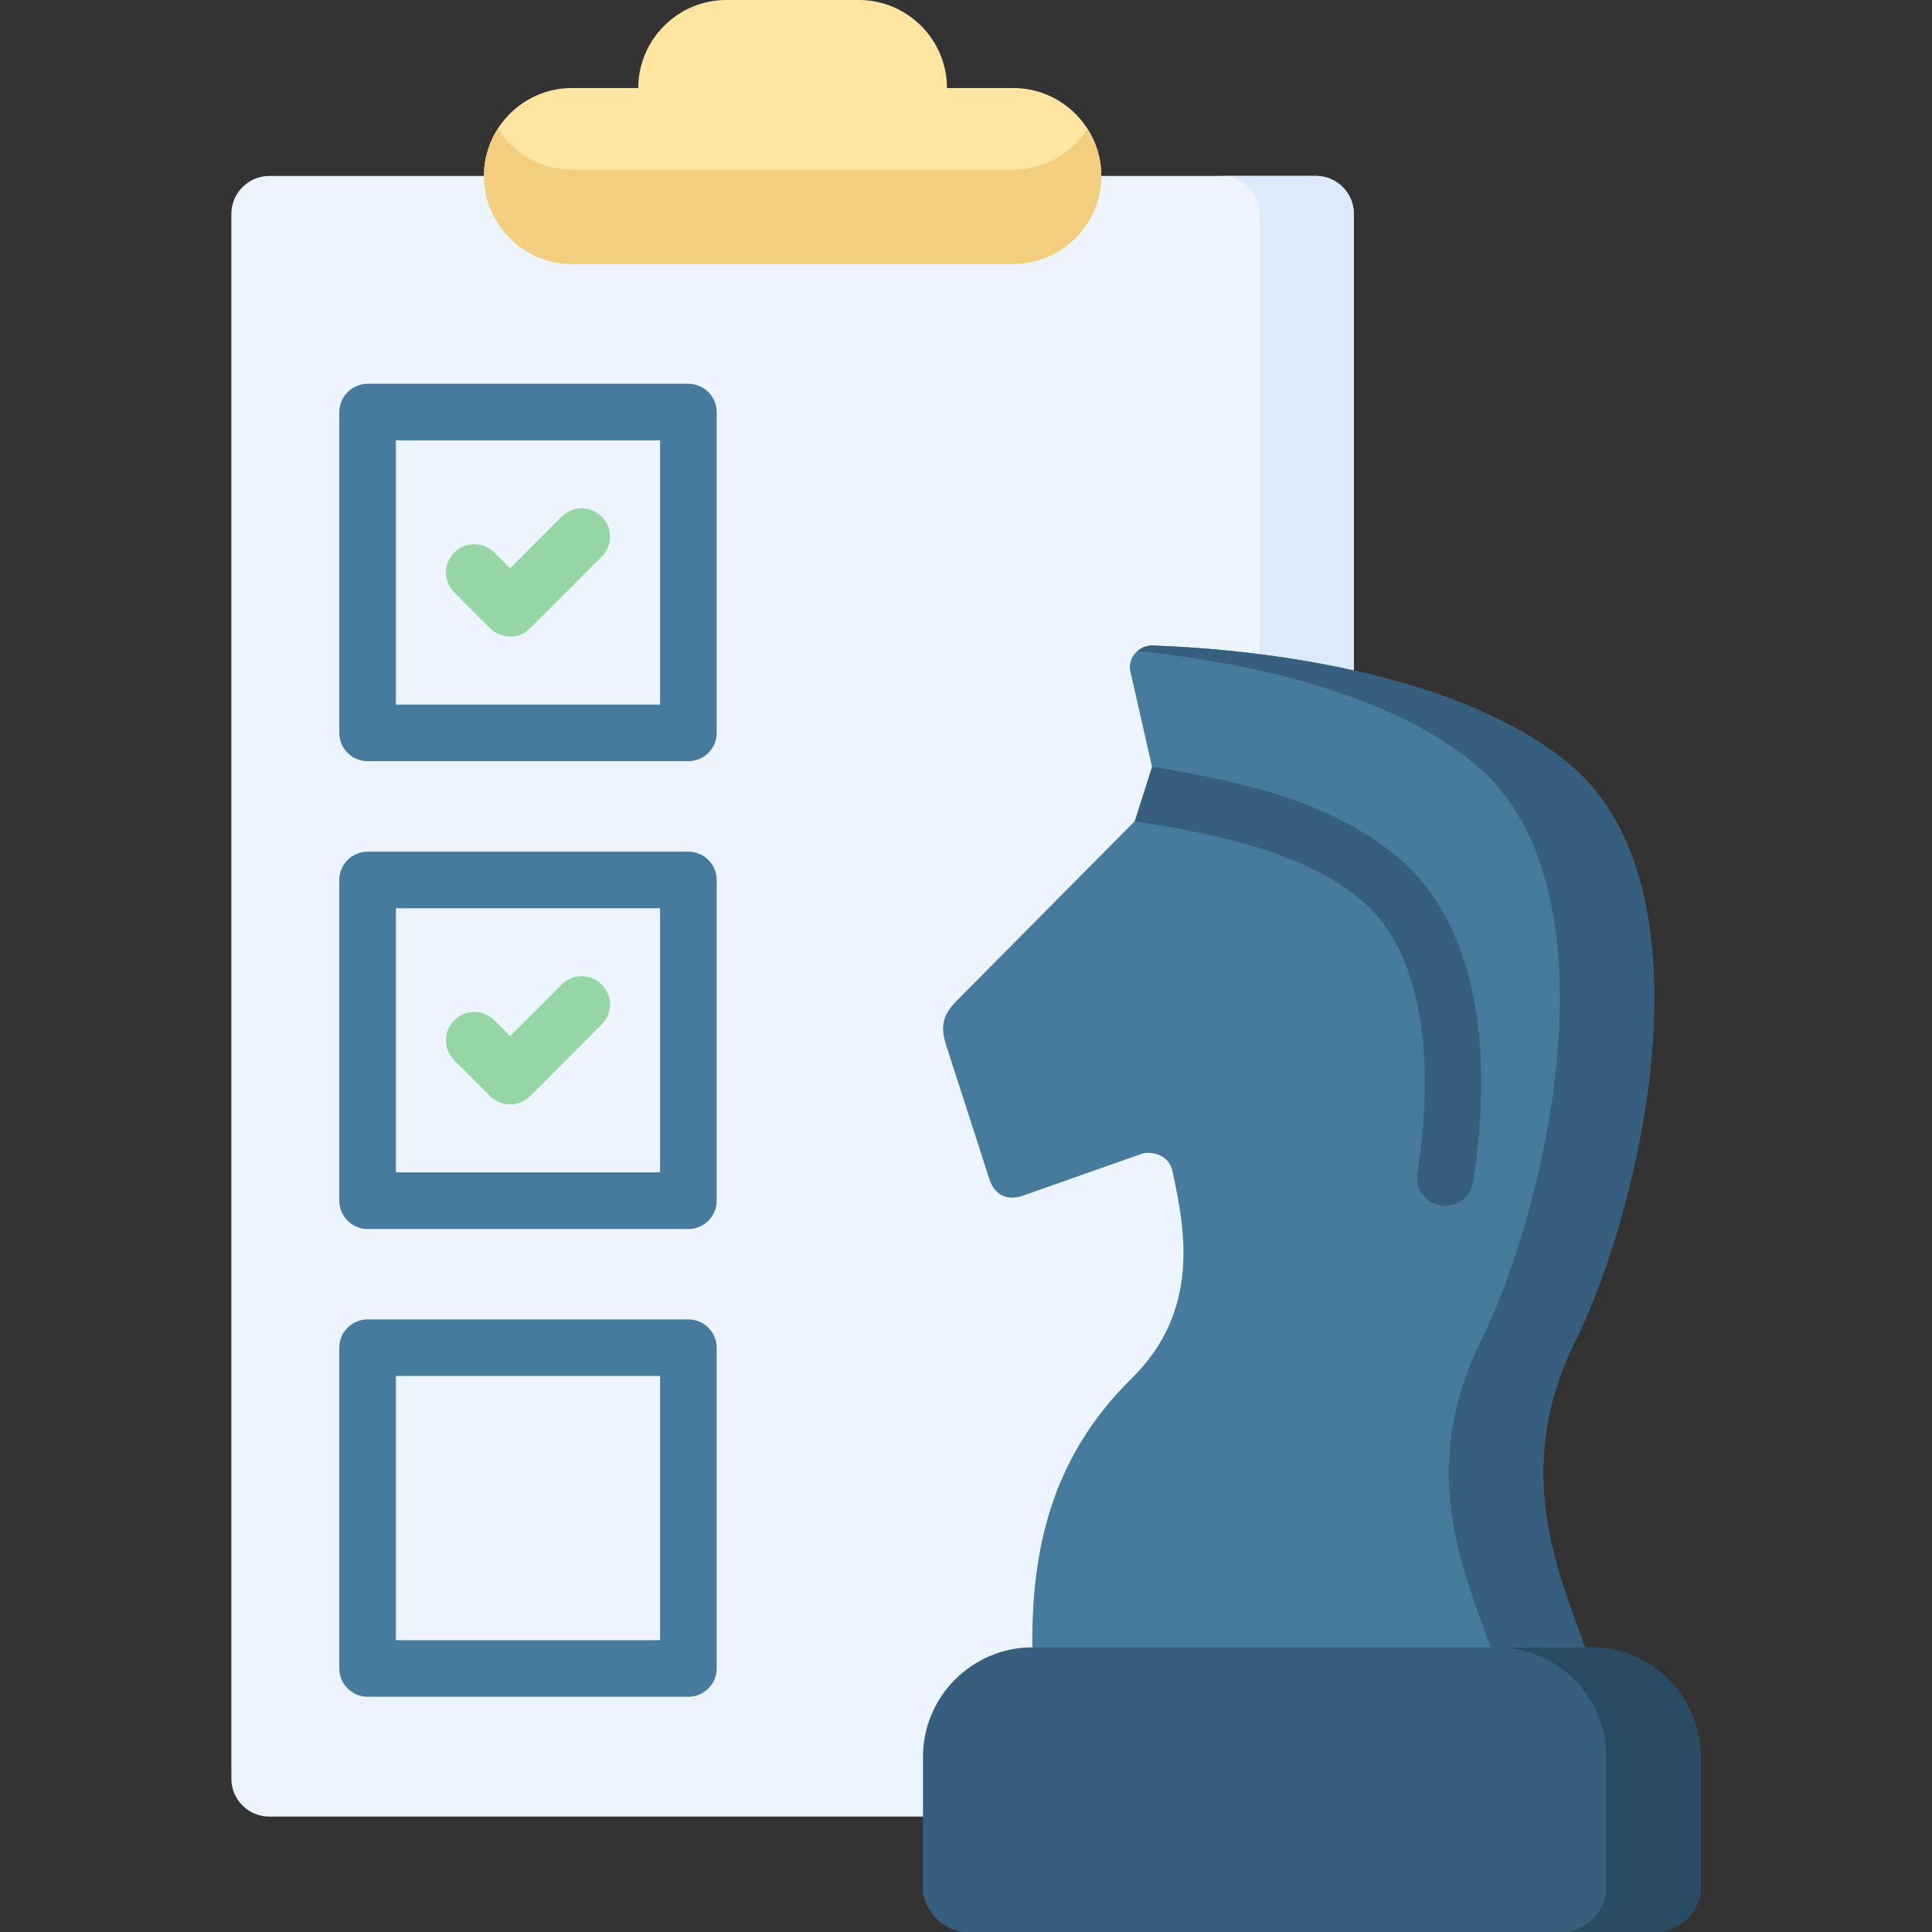 <svg id="Capa_1" enable-background="new 0 0 512 512" height="512" viewBox="0 0 512 512" width="512" xmlns="http://www.w3.org/2000/svg"><rect x="0" y="0" width="512" height="512" fill="#333333" stroke="none"/><g><g clip-rule="evenodd" fill-rule="evenodd"><path d="m71.352 46.631h277.426c5.5 0 10.008 4.535 10.008 10.035v414.713c0 5.528-4.508 10.035-10.008 10.035h-277.426c-5.527 0-10.035-4.507-10.035-10.035v-414.713c-.001-5.5 4.507-10.035 10.035-10.035z" fill="#ecf4ff"/><path d="m323.777 46.631h25c5.5 0 10.008 4.535 10.008 10.035v414.713c0 5.528-4.508 10.035-10.008 10.035h-25c5.498 0 10.006-4.507 10.006-10.035v-414.713c0-5.5-4.508-10.035-10.006-10.035z" fill="#ddeafb"/><path d="m273.574 436.568c-.197-24.548 4.395-49.719 26.25-71.179 18.652-18.283 14.059-40.28 10.885-55.02-.992-4.677-6.096-5.329-8.164-4.592l-31.435 11.083c-3.941 1.39-7.455.113-8.93-4.422l-11.424-35.405c-1.588-4.904-1.049-7.966 2.807-11.849l53.547-54.001-7.568-33.308c-.795-3.458 2.268-6.944 6.037-6.803 20.834.736 78.434 5.159 110.184 31.351 39.287 32.401 19.02 118.065 1.672 153.017s-3.686 62.703 2.551 81.128l-74.127 22.508z" fill="#477b9e"/></g><path d="m300.703 217.676 4.592-14.458c11.225 1.701 27.44 5.018 38.211 8.986 9.666 3.544 18.85 8.306 26.504 14.599 10.602 8.76 16.865 21.203 20.012 35.235 3.572 16.044 3.033 34.242.34 51.223-.623 4.082-4.478 6.859-8.531 6.208-4.082-.652-6.859-4.479-6.236-8.561 2.438-15.337 2.947-31.607-.17-45.639-2.438-10.971-7.115-20.523-14.91-26.93-6.18-5.102-13.918-9.042-22.168-12.075-10.63-3.912-27.441-7.2-37.644-8.588z" fill="#365e7d"/><path clip-rule="evenodd" d="m273.574 436.568h148.139c15.932 0 28.971 13.04 28.971 28.971v36.086c-.936 5.301-5.102 9.44-10.375 10.375h-185.329c-5.273-.935-9.439-5.074-10.375-10.375v-36.086c0-15.931 13.04-28.971 28.969-28.971z" fill="#365e7d" fill-rule="evenodd"/><path clip-rule="evenodd" d="m151.572 23.329h17.574c0-12.841 10.489-23.329 23.331-23.329h35.178c12.812 0 23.301 10.488 23.301 23.329h17.602c12.814 0 23.301 10.488 23.301 23.302 0 12.841-10.486 23.329-23.301 23.329h-116.986c-12.842 0-23.33-10.488-23.33-23.329 0-12.814 10.488-23.302 23.33-23.302z" fill="#ffe5a0" fill-rule="evenodd"/><path d="m97.43 101.708h84.982c4.168 0 7.512 3.374 7.512 7.512v85.013c0 4.138-3.344 7.483-7.512 7.483h-84.982c-4.139 0-7.512-3.346-7.512-7.483v-85.013c0-4.138 3.373-7.512 7.512-7.512zm77.5 14.995h-70.016v70.017h70.016z" fill="#477b9e"/><path d="m97.43 225.697h84.982c4.168 0 7.512 3.346 7.512 7.484v85.012c0 4.139-3.344 7.512-7.512 7.512h-84.982c-4.139 0-7.512-3.373-7.512-7.512v-85.012c0-4.138 3.373-7.484 7.512-7.484zm77.5 14.996h-70.016v69.988h70.016z" fill="#477b9e"/><path d="m97.43 349.657h84.982c4.168 0 7.512 3.346 7.512 7.484v85.012c0 4.139-3.344 7.512-7.512 7.512h-84.982c-4.139 0-7.512-3.373-7.512-7.512v-85.012c0-4.138 3.373-7.484 7.512-7.484zm77.5 14.996h-70.016v70.017h70.016z" fill="#477b9e"/><path clip-rule="evenodd" d="m425.682 465.539v36.086c-.936 5.301-5.102 9.44-10.375 10.375h25.002c5.273-.935 9.439-5.074 10.375-10.375v-36.086c0-15.931-13.039-28.971-28.971-28.971h-1.728-23.273c4.678 0 9.1 1.135 13.012 3.119.34.17.652.34.965.51 8.926 4.933 14.993 14.457 14.993 25.342z" fill="#294b64" fill-rule="evenodd"/><path clip-rule="evenodd" d="m392.432 355.44c-17.348 34.952-3.686 62.703 2.551 81.128h1.729 23.273c-6.236-18.425-19.898-46.176-2.551-81.128 17.348-34.951 37.615-120.615-1.672-153.017-15.309-12.642-36.652-20.211-56.977-24.746-21.799-4.876-42.406-6.236-53.207-6.605-1.559-.057-3.004.51-4.109 1.445 16.525 1.701 37.812 5.216 57.316 12.416 11.791 4.337 22.932 10.034 31.975 17.489 39.287 32.403 19.019 118.067 1.672 153.018z" fill="#365e7d" fill-rule="evenodd"/><path clip-rule="evenodd" d="m131.898 34.13c-2.295 3.628-3.656 7.908-3.656 12.501 0 12.841 10.488 23.329 23.33 23.329h116.984c12.814 0 23.301-10.488 23.301-23.329 0-4.593-1.332-8.873-3.656-12.501-4.139 6.49-11.424 10.829-19.645 10.829h-116.984c-8.25 0-15.506-4.339-19.674-10.829z" fill="#f2ce7e" fill-rule="evenodd"/><path d="m120.391 157.013c-2.947-2.919-2.947-7.653 0-10.602 2.92-2.919 7.682-2.919 10.602 0l4.195 4.195 13.662-13.691c2.949-2.919 7.684-2.919 10.602 0 2.949 2.948 2.949 7.683 0 10.631l-18.963 18.963c-2.947 2.948-7.682 2.948-10.602 0z" fill="#95d6a4"/><path d="m120.391 281.002c-2.947-2.948-2.947-7.683 0-10.631 2.92-2.919 7.682-2.919 10.602 0l4.195 4.195 13.662-13.662c2.949-2.948 7.684-2.948 10.602 0 2.949 2.919 2.949 7.653 0 10.602l-18.963 18.992c-2.947 2.919-7.682 2.919-10.602 0z" fill="#95d6a4"/></g></svg>